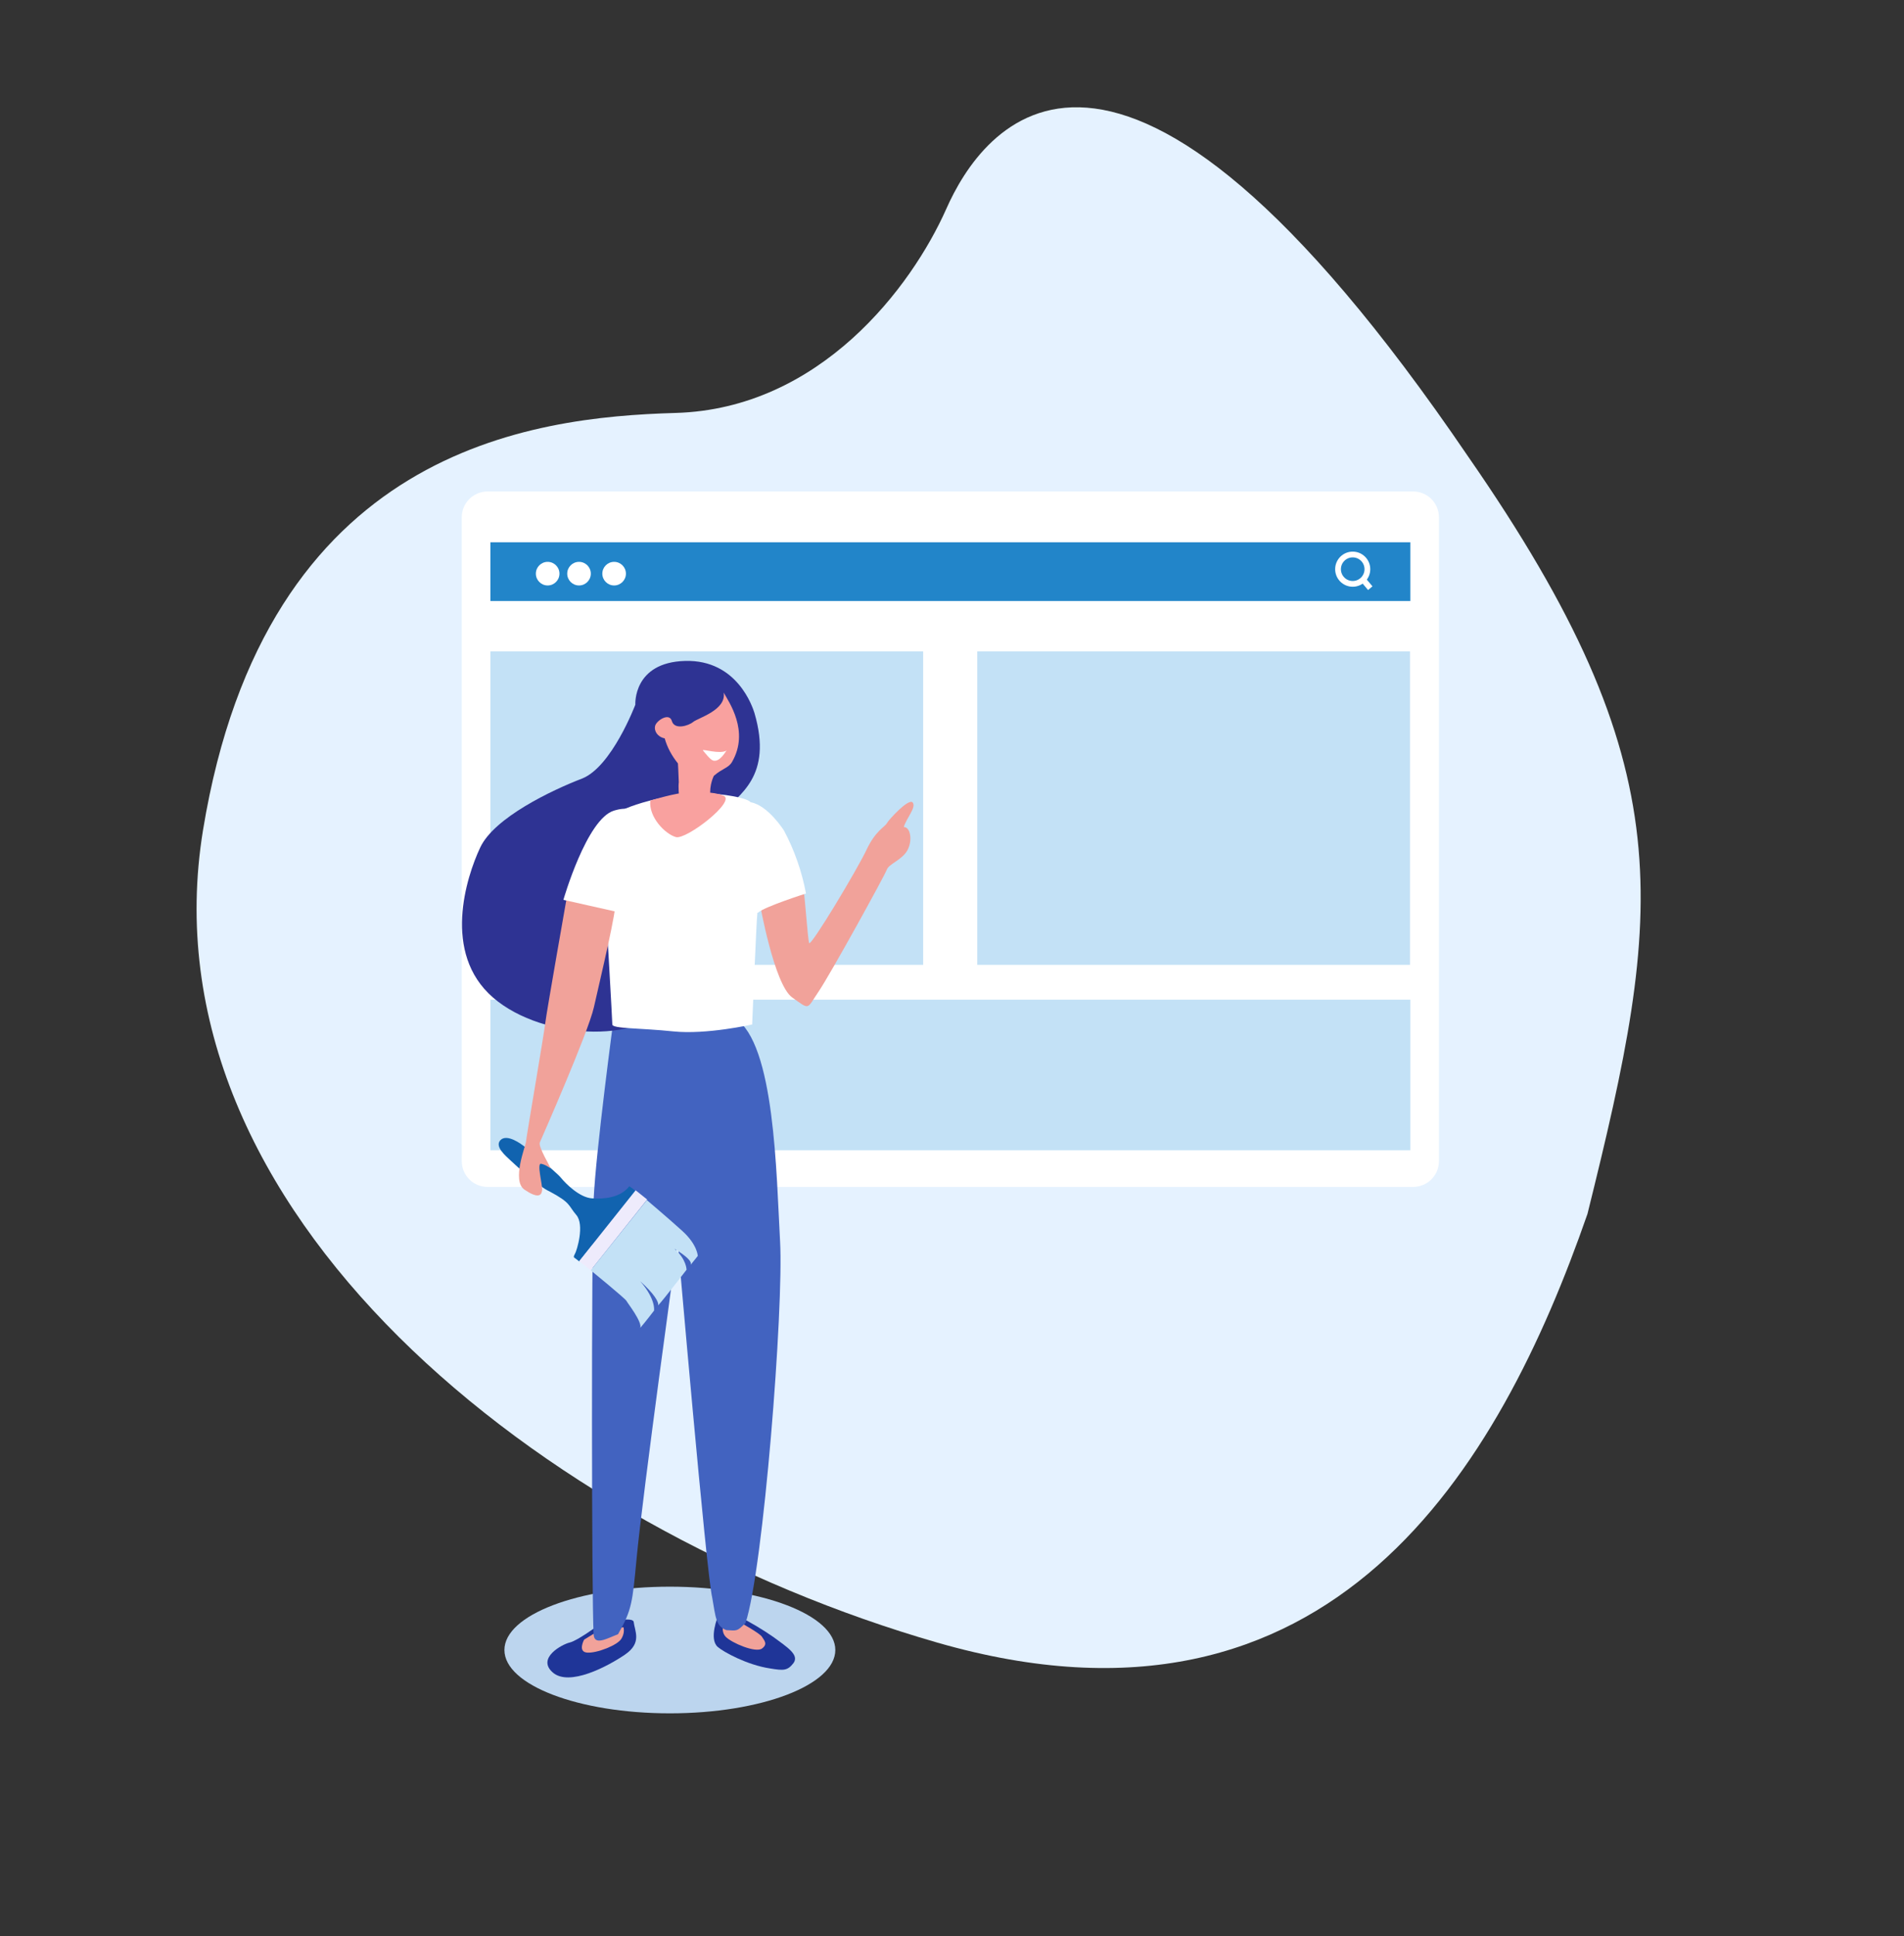 <?xml version="1.0" encoding="utf-8"?>
<!-- Generator: Adobe Illustrator 26.0.1, SVG Export Plug-In . SVG Version: 6.00 Build 0)  -->
<svg version="1.1" id="Layer_1" xmlns="http://www.w3.org/2000/svg" xmlns:xlink="http://www.w3.org/1999/xlink" x="0px" y="0px"
	 viewBox="0 0 661.7 672.6" style="enable-background:new 0 0 661.7 672.6;" xml:space="preserve">
<rect x="0" y="0" width="661.7" height="672.6" fill="#333333" stroke="none"/>
<style type="text/css">
	.st0{fill:#E5F2FF;}
	.st1{fill:#FFFFFF;}
	.st2{fill:#C3E1F6;}
	.st3{fill:#2285C9;}
	.st4{fill:none;}
	.st5{fill:none;stroke:#FFFFFF;stroke-width:2;}
	.st6{fill:none;stroke:#993CAA;stroke-width:14;stroke-linecap:round;}
	.st7{fill:#BCD5EE;}
	.st8{fill:#1F3598;}
	.st9{fill:#F1A29A;}
	.st10{fill:#4263C0;}
	.st11{fill:#2E3393;}
	.st12{fill:#F9A19F;}
	.st13{fill:#1163AF;}
	.st14{fill:#EEEBFC;}
	#drawing{
		stroke-dasharray: 500;
		stroke-dashoffset: 500;
		animation: dash 2.5s 1s infinite;
	}
	@keyframes dash {
		to {
			stroke-dashoffset: 0;
		}
	}
</style>
<g id="bg" transform="translate(-1239.401 5634.005) rotate(-115)">
	<path id="패스_780" class="st0" d="M3967,3826.1c-66.6-64.7-133.3-160-39.5-267.7c93.8-107.7,252.7-187.7,363.7-112
		c110.9,75.7,81.8,164,61.9,210.1c-19.9,46.1,5,92.8,24.5,115.2c19.5,22.3,61.9,92.8-154.6,128
		C4092.8,3922.1,4052,3894.8,3967,3826.1z"/>
</g>
<g id="web" transform="translate(-1295.872 5132.184)">
	<g transform="matrix(1, 0, 0, 1, -160.45, -170.75)">
		<path id="사각형_1491-2" class="st1" d="M1625.8-4790.7h321.6c5,0,9,4,9,9v223.6c0,5-4,9-9,9h-321.6c-5,0-9-4-9-9v-223.6
			C1616.8-4786.7,1620.8-4790.7,1625.8-4790.7z"/>
	</g>
	<path id="패스_566" class="st2" d="M1635.5-4905.9h150.4v108.9h-150.4V-4905.9z"/>
	<path id="패스_1185" class="st2" d="M1466.3-4905.9h150.4v108.9h-150.4V-4905.9z"/>
	<path id="패스_1160" class="st2" d="M1466.3-4784.9h319.7v52.3h-319.7V-4784.9z"/>
	<rect id="사각형_1493" x="1466.3" y="-4943.8" class="st3" width="319.7" height="20.4"/>
	<ellipse id="타원_269" class="st1" cx="1486.2" cy="-4932.9" rx="4.1" ry="4.1"/>
	<ellipse id="타원_270" class="st1" cx="1497.1" cy="-4932.9" rx="4.1" ry="4.1"/>
	<ellipse id="타원_271" class="st1" cx="1509.3" cy="-4932.9" rx="4.1" ry="4.1"/>
	<g id="그룹_633" transform="translate(303.582 20.847)">
		<g id="타원_272">
			<ellipse class="st4" cx="1462.4" cy="-4955.3" rx="6.1" ry="6.1"/>
			<ellipse class="st5" cx="1462.4" cy="-4955.3" rx="5.1" ry="5.1"/>
		</g>
		<line id="선_4" class="st5" x1="1468.5" y1="-4948.7" x2="1465.8" y2="-4951.9"/>
	</g>
	<path 
		id="drawing" 
		class="st6" 
		stroke-width='8'
		fill="none"
		d="M1650.2-4852.4c0-1.6,10.9-44,26.9-33.3c18.2,12.2-13.5,67.5,9.6,77
		c23.6,9.7,43.8-16.9,44.6-42.8c1.3-47.8,50.6-22.5,41.8,13.2"/>

</g>
<ellipse id="shadow" class="st7" cx="232.8" cy="573.2" rx="57.5" ry="22"/>
<g id="foot">
	<path id="패스_1173" class="st8" d="M207.7,564.8c0,0,11.3-3.7,12.5-1.5c0.4,3.4,3,7.4-3,11.5s-19.4,11.2-25.1,6.2
		s3.3-9.8,5.9-10.4S207.7,564.8,207.7,564.8z"/>
	<path id="패스_1174" class="st8" d="M249.5,561.5c0,0-3.2,7.8-0.1,10.6c1.9,1.7,10.2,6.3,18.2,7.5c4.8,0.8,6.1,0.8,8.2-1.9
		c2-2.9-2.3-5.5-7-9c-3.9-2.7-8.1-5.2-12.3-7.3L249.5,561.5z"/>
	<path id="패스_1175" class="st9" d="M208.7,566.1l-5.7,3.5c0,0-2.3,4.2,1,4.5s10.8-2.6,12-4.9c0.7-1.2,1-2.5,0.7-3.9L208.7,566.1
		z"/>
	<path id="패스_1176" class="st9" d="M251.7,563c0,0-1.5,3.5,0.5,5.6c2,2.1,10.4,5.7,12.6,4.1c2.2-1.6,0.7-2.9,0-4.1
		c-0.7-1.2-7.6-5-7.6-5L251.7,563z"/>
	<path id="패스_1171" class="st10" d="M213.3,353.6c0,0-6.2,46-7,63.2s-0.7,139,0,150.9c0.2,4.1,4.4,1.6,8.5,0
		c4.8-8.4,5-11.1,6.4-25.9c2.1-22.7,14.3-110.7,14.3-110.7s10,115.7,12,123.8c1.2,6.7,1.2,10.1,5,11.4c3.7,0.2,3.6,0.5,6.6-2.5
		c6.2-18.7,13.3-109.4,12-132.6s-1.8-68.8-15.7-77.5S213.3,353.6,213.3,353.6z"/>
</g>
<g id="head">
	<path id="패스_1161" class="st11" d="M262.2,247.7c-0.6-1.9-5.9-18.6-24.1-18.1s-17.3,15.2-17.3,15.2s-8.2,21.7-18.6,25.7
		s-30.4,13.5-35.3,23.9s-13.3,36.7,4.4,52.1s54.9,16.3,61.9,0s12.4-58,17.9-64.2S268.7,269.9,262.2,247.7z"/>
	<path id="패스_1162_00000061442891243513143400000011683205745801771426_" class="st12" d="M235.9,271.8
		c-0.1-3.6-0.3-6.7-0.3-6.6c-2.1-2.6-3.7-5.5-4.6-8.7c-2.5-0.5-3.8-2.6-3.3-4.4s4.9-4.7,5.8-1.6s5.7,1.7,7.4,0.3s11.6-4.1,10.6-10.2
		c1.7,3.1,9.1,13.4,2.9,24.1c-1.2,2.1-3.3,2.2-6.3,4.8c0,0-1.7,3.2-1.2,7.2c0.5,4-3.7,5-5.2,5c-1.5-0.1-5.2,0.4-5.6-4.1
		C235.6,273.1,235.9,271.8,235.9,271.8z"/>
	<path id="패스_1172" class="st1" d="M244.3,260.7c-0.6-0.7,6.1,1.5,8.2,0c-2.2,3.5-3.7,3.8-4.7,3.5S244.9,261.4,244.3,260.7z"/>
	<animateTransform
		additive="sum"
		attributeName="transform"
		type="rotate"
		begin="0s"
		dur="3.2s"
		keyTimes="0; 0.5; 1"
		calcMode="paced"
		values="0 210 290; -5 210 290; 0 210 290"
		repeatCount="indefinite"
	/>
</g>
<path id="body" class="st1" d="M263.2,317.4c-0.3,1.8-1.8,38.5-1.8,38.5s-15.9,3.6-27.4,2.4s-21.2-0.9-21.2-2.4s-2.1-37.8-2.1-37.8
	s-1.6-30.4,1.7-34.2c3.3-3.8,21.1-8.7,33-8.3c5.8,0.2,13.4,1.4,15.3,2.9C262.3,280,263.2,317.4,263.2,317.4z"/>
<g id="rhand">
	<path id="패스_1177" class="st13" d="M191,413.9c-3.5-1.5-11.7-9-13.5-10.7c-1.8-1.7-5.8-5-3.5-7.2c2.3-2.2,7.2,1.5,8,2.1
		s11.2,8.9,12.9,11s6.5,6.9,10.8,7.2s9.9-0.2,13-4.2c2,1.3,2.1,1.7,2.1,1.7l-19.5,24.4l-1.7-1.3c0,0-0.5-0.1,0.2-1.3
		s3.4-10.1,0.5-13.5S198.5,417.9,191,413.9z"/>
	<path id="패스_1178" class="st14" d="M201.3,438.1l4,3.2l19.6-24.6l-4-3.2L201.3,438.1z"/>
	<path id="패스_1179" class="st2" d="M205.3,441.3c0,0,12,9.8,12.4,10.6c0.4,0.8,5.6,7.4,4.8,9.4c1.6-1.8,4.8-6,4.8-6
		s0.7-3.9-4.8-10.2c4.8,4.3,6.6,7.3,6.2,8.4c1.5-1.5,9.9-12.4,9.9-12.4s0-3.6-4.2-7.3c4.2,2.6,6.2,4.5,5.6,5.6
		c1.5-1.8,2.5-3.1,2.5-3.1s-0.1-3.9-5.4-8.7s-12.3-10.7-12.3-10.7L205.3,441.3z"/>
	<path id="패스_1165" class="st9" d="M197,311.6c0,0-7.1,40.2-7.5,43.8s-6.6,39.7-6.7,41.2s-5.1,13.6-0.5,16.7
		c4.6,3.1,5.9,2.1,6.1,0.2c0.2-1.9-2-9.6-0.3-9.2c1.7,0.3,3.3,1.8,3.2,1.4c-0.1-0.4-4.3-7.4-3.7-8.8s16.8-38.1,18.8-47
		s8.4-35.6,7.3-36.2C212.6,312.9,197,311.6,197,311.6z"/>
	<path id="패스_1163_00000070090035426215986230000003122036821308516503_" class="st1" d="M224.6,293.8
		c0.3,7.7-9.2,23.2-9.2,23.2l-19.6-4.4c0,0,8.1-28.2,17.6-31C222.9,278.7,224.3,286.1,224.6,293.8z"/>
	<animateTransform
		additive="sum"
		attributeName="transform"
		type="rotate"
		begin="0s"
		dur="3.2s"
		keyTimes="0; 0.5; 1"
		calcMode="paced"
		values="0 210 280; 10 210 280; 0 210 280"
		repeatCount="indefinite"
	/>
</g>
<g id="lhand">
	<path id="패스_1164" class="st9" d="M264,313.5c0,0,5,28.5,11.3,33s5,4.1,9.1-1.9s23.1-40.5,23.8-42.5s5.4-3.4,7.2-6.8s1-8-1.3-8
		c0.9-3.1,4.4-6.8,3.1-8.5s-8.3,5.9-9,7.2s-3.9,2.5-7.1,9.3s-19.4,33.8-19.9,32.3s-1.6-17.8-1.9-17.8S264,313.5,264,313.5z"/>
	<path id="패스_1163_00000106852308946694777950000016812270349071084982_" class="st1" d="M272.5,288.6
		c3.6,6.8,6.2,14.2,7.6,21.8c0,0-14.2,4.5-16.6,6.6c-0.2,0.2-0.5,0.1-0.6-0.1c-1.3-3-7.4-16.7-8.6-22c-1.4-6.2,3-16.9,6.6-16.2
		C267,279.8,272.5,288.6,272.5,288.6z"/>
	<animateTransform
		additive="sum"
		attributeName="transform"
		type="rotate"
		begin="0s"
		dur="3.2s"
		keyTimes="0; 0.5; 1"
		calcMode="paced"
		values="0 245 290; -15 245 290; 0 245 290"
		repeatCount="indefinite"
	/>
</g>
<path id="패스_1162_00000121973099414254991960000015447298186580870073_" class="st12" d="M251.4,276.4
	c4.7,1.8-12.9,15.4-16.5,14.4s-9.5-6.8-8.9-12.7c0,0,9.2-2.8,13.1-2.8C243.3,275.4,247.4,274.8,251.4,276.4z"/>
</svg>
